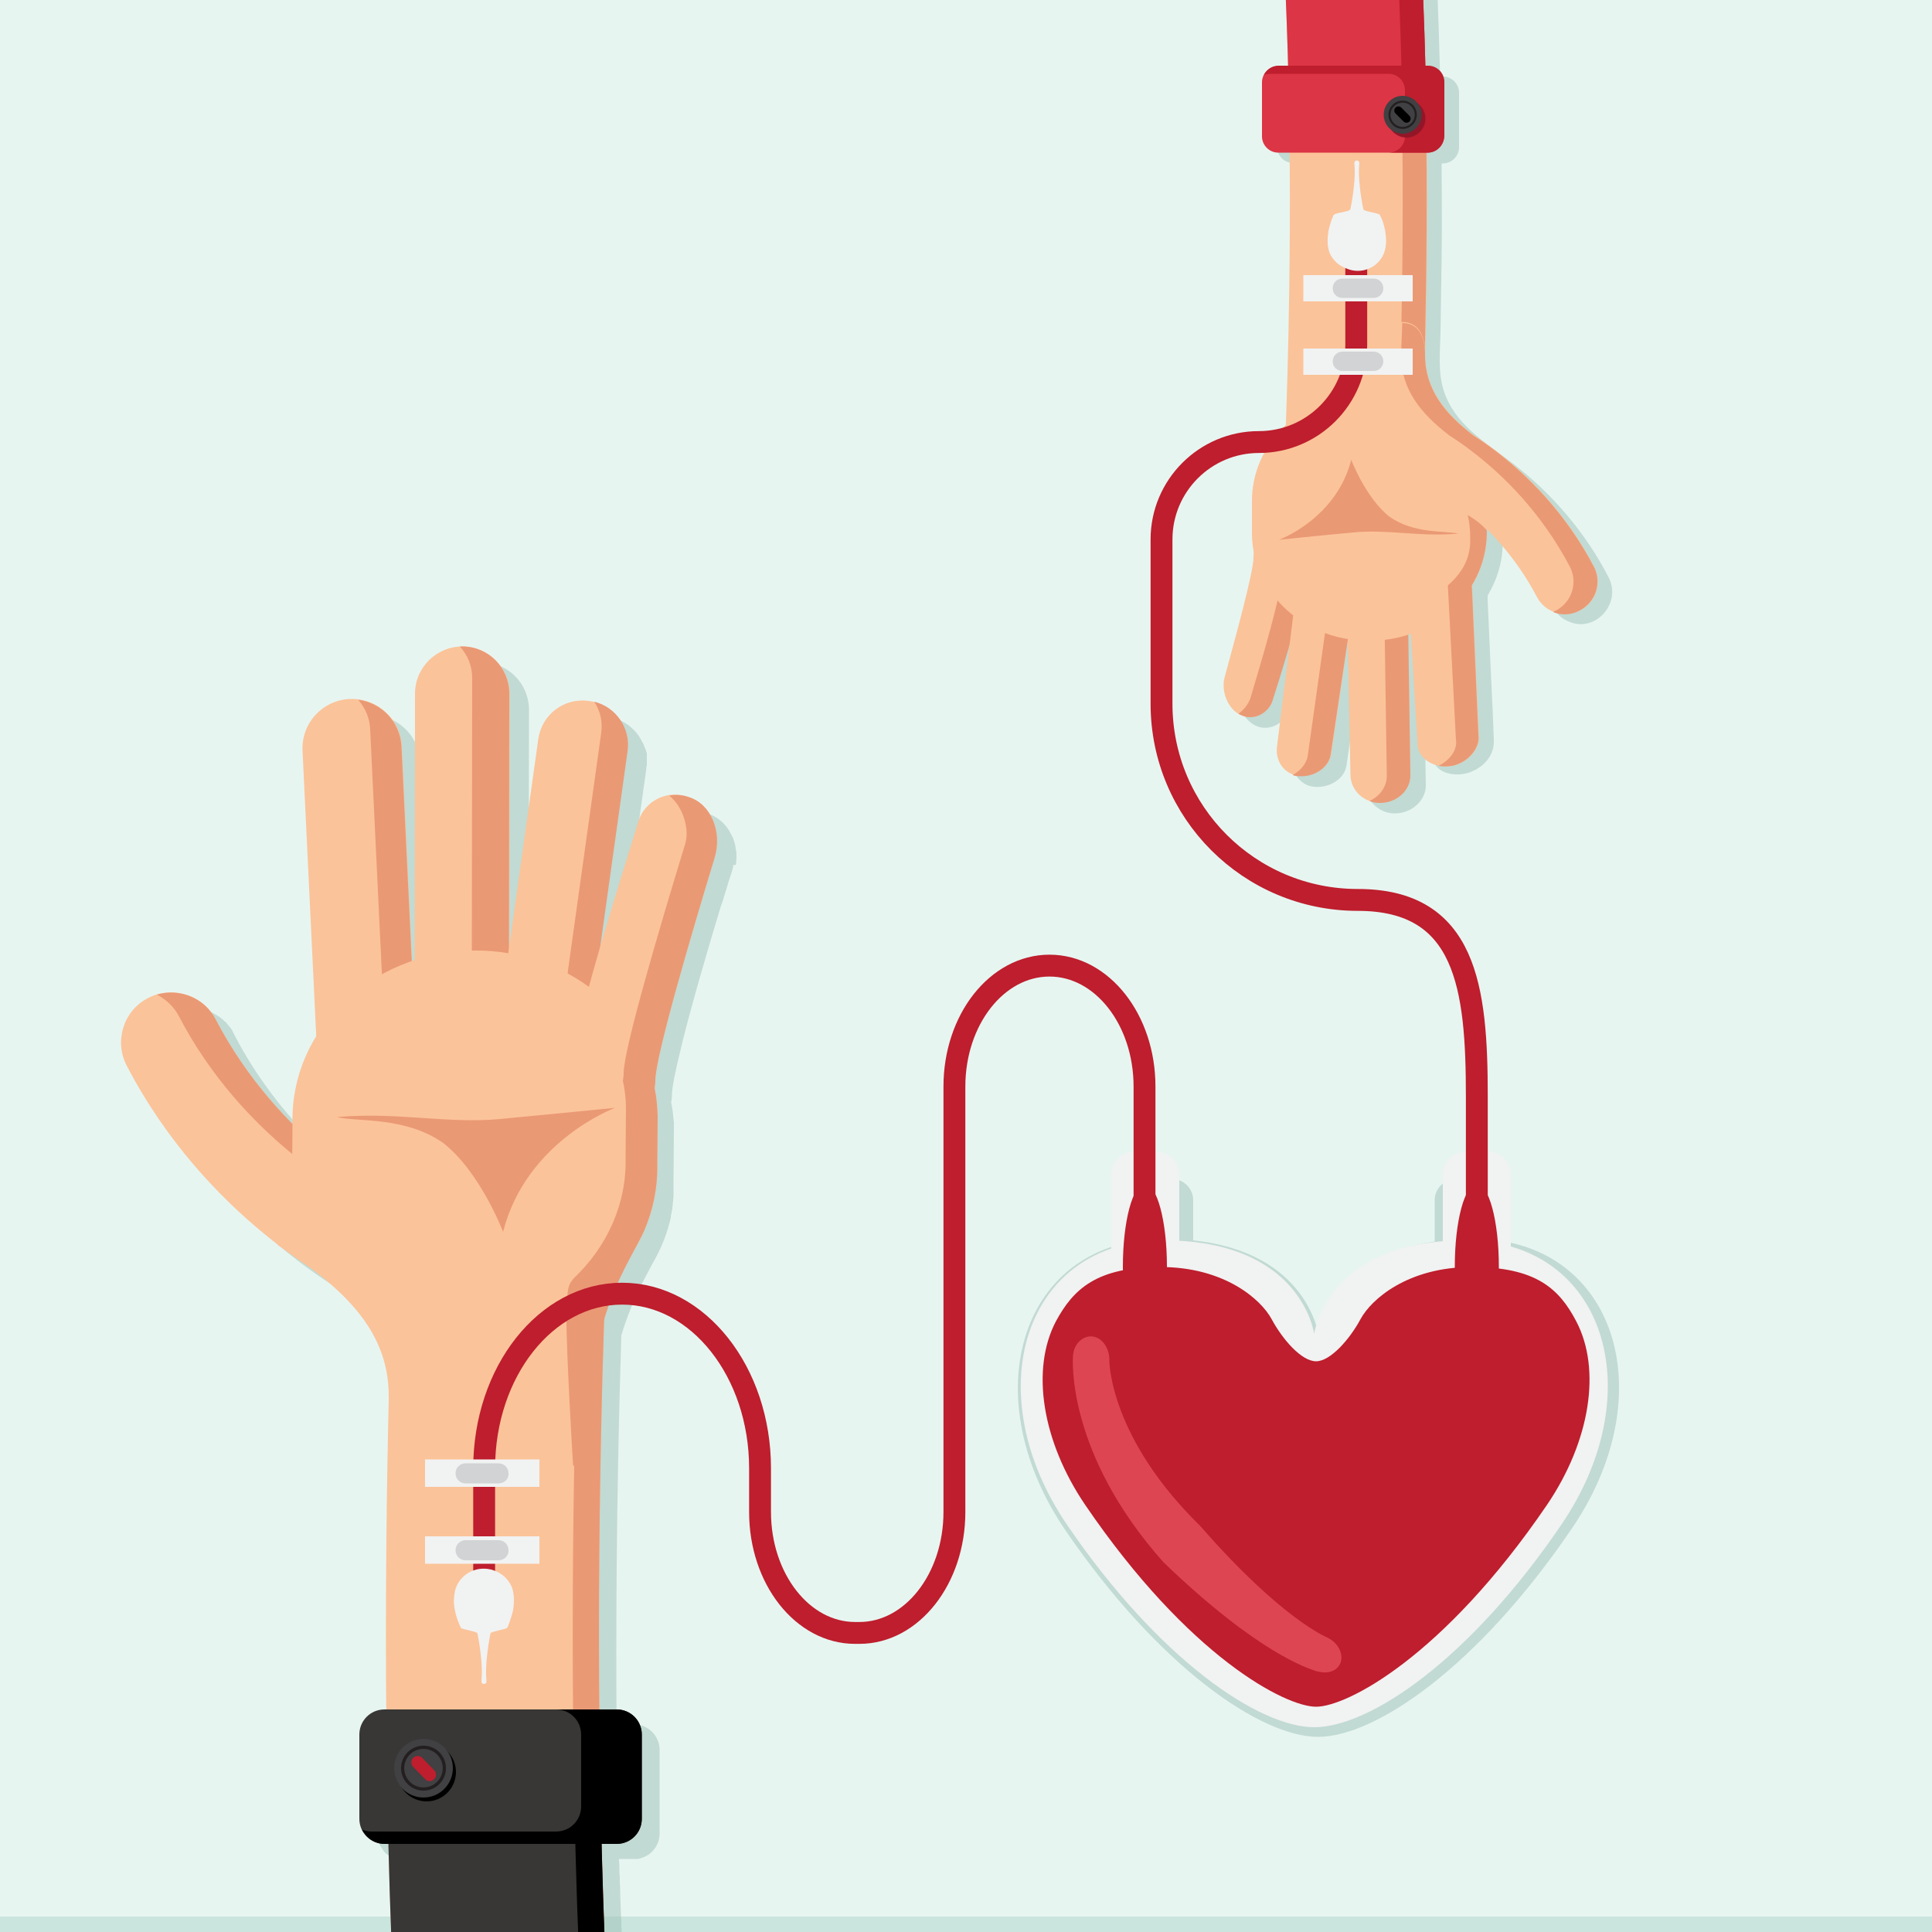 <?xml version="1.0" encoding="utf-8"?>
<!-- Generator: Adobe Illustrator 21.0.0, SVG Export Plug-In . SVG Version: 6.00 Build 0)  -->
<svg version="1.1" id="Layer_1" xmlns="http://www.w3.org/2000/svg" xmlns:xlink="http://www.w3.org/1999/xlink" x="0px" y="0px"
	 viewBox="0 0 500 500" style="enable-background:new 0 0 500 500;" xml:space="preserve">
<style type="text/css">
	.st0{fill:#FFFFFF;}
	.st1{fill:#E7F5F1;}
	.st2{fill:#CAE5DD;}
	.st3{opacity:0.5;fill:#9DC0B7;enable-background:new    ;}
	.st4{fill:#F1F2F2;}
	.st5{fill:#BE1E2D;}
	.st6{fill:#DE4553;}
	.st7{fill:#FBC399;}
	.st8{fill:#EA9975;}
	.st9{fill:#383735;}
	.st10{fill:#414042;}
	.st11{fill:none;stroke:#231F20;stroke-width:0.823;stroke-miterlimit:10;}
	.st12{fill:#231F20;}
	.st13{fill:none;stroke:#BE1E2D;stroke-width:3.292;stroke-linecap:round;stroke-linejoin:round;stroke-miterlimit:10;}
	.st14{fill:#DC3545;}
	.st15{fill:#7A131D;}
	.st16{fill:#931628;}
	.st17{fill:none;stroke:#231F20;stroke-width:0.53;stroke-miterlimit:10;}
	.st18{fill:none;stroke:#000000;stroke-width:2.119;stroke-linecap:round;stroke-linejoin:round;stroke-miterlimit:10;}
	.st19{fill:none;stroke:#BE1E2D;stroke-width:5.661;stroke-linecap:round;stroke-linejoin:round;stroke-miterlimit:10;}
	.st20{fill:#D1D3D4;}
	
		.st21{display:none;fill:none;stroke:#BE1E2D;stroke-width:6.061;stroke-linecap:round;stroke-linejoin:round;stroke-miterlimit:10;}
</style>
<g>
	<rect class="st0" width="500" height="500"/>
</g>
<g id="BACKGROUND">
	<polyline class="st1" points="0,500 0,0 500,0 500,500 	"/>
	<rect y="496" class="st2" width="500" height="4"/>
</g>
<g id="OBJECTS">
	<g>
		<g>
			<path class="st3" d="M387.5,321v-10.4c0-3-2.5-5.5-5.5-5.5h-5.2c-3,0-5.5,2.5-5.5,5.5v10.7c-27.4,4-30.1,24.1-30.1,24.1
				s-2.8-21.3-32.4-24.4v-10.4c0-3-2.5-5.5-5.5-5.5h-5.2c-3,0-5.5,2.5-5.5,5.5v10.8c-30,5.8-39,42.1-16.9,74.6
				c24.2,35.4,50.6,53.5,65.4,53.5s41.2-18,65.4-53.5C429.5,362.7,419.4,325.3,387.5,321z"/>
			<path class="st4" d="M379.2,321c-35.9,0-39.1,24.2-39.1,24.2s-3.1-24.2-39-24.2s-48.5,39.1-24.9,73.7s49.5,52.3,63.9,52.3
				c14.5,0,40.3-17.6,63.9-52.3C427.7,360,415.1,321,379.2,321z"/>
			<path class="st4" d="M299.2,343.8h-5.6c-3.3,0-6-2.7-6-6V304c0-3.3,2.7-6,6-6h5.6c3.3,0,6,2.7,6,6v33.8
				C305.1,341.1,302.4,343.8,299.2,343.8z"/>
			<path class="st4" d="M385,343.8h-5.6c-3.3,0-6-2.7-6-6V304c0-3.3,2.7-6,6-6h5.6c3.3,0,6,2.7,6,6v33.8
				C391,341.1,388.3,343.8,385,343.8z"/>
			<path class="st5" d="M407.9,341.9c-4.4-8.4-10.4-14-27-14c-16.5,0-26,8.3-28.8,13.5s-7.8,10.9-11.5,10.9
				c-3.8,0-8.7-5.7-11.5-10.9c-2.8-5.2-12.3-13.5-28.8-13.5s-22.5,5.7-27,14c-6.6,12.5-3.6,31.1,7.5,47.5
				c26.9,39.5,51.9,52.3,59.8,52.3s32.9-12.8,59.8-52.3C411.5,373,414.5,354.4,407.9,341.9z"/>
			<ellipse class="st5" cx="296.3" cy="327.8" rx="5.7" ry="21.3"/>
			<ellipse class="st5" cx="382.2" cy="327.8" rx="5.7" ry="21.3"/>
			<g>
				<path class="st6" d="M342.3,432.8c-0.7-0.1-1.5-0.2-2.2-0.5c-1.3-0.5-14.3-4.2-39-28c-25.1-28.2-23.5-52.4-23.4-53.5
					c0.2-3.1,2.7-5.3,5.2-4.9s4.3,3.2,4.2,6.3c0,0.9,0.5,20.2,23.5,42.7c21.2,24.3,32.8,28.8,32.9,28.9c2.8,1.3,4.3,4.3,3.4,6.6
					C346.2,432.1,344.4,433,342.3,432.8z"/>
			</g>
		</g>
		<g>
			<path class="st3" d="M190.5,223.4c0-0.5,0.1-0.9,0.1-1.4c0-0.2,0-0.5,0-0.7c0-0.4,0-0.7-0.1-1.1c-0.1-0.7-0.2-1.4-0.4-2.1
				c-0.1-0.4-0.3-0.8-0.4-1.2c-0.1-0.2-0.1-0.3-0.2-0.4c-0.1-0.2-0.2-0.4-0.3-0.6c-1.2-2.5-3.3-4.4-5.9-5.3l0,0
				c-5.6-2.1-11.5,1-13.1,6.3c-1.8,6.2-6.2,19.7-10.1,33.3l7.2-51.5c0-0.2,0-0.4,0.1-0.6c0-0.1,0-0.1,0-0.2c0-0.1,0-0.3,0-0.4
				c0-0.1,0-0.2,0-0.2c0-0.1,0-0.2,0-0.3s0-0.2,0-0.2c0-0.1,0-0.2,0-0.3s0-0.2,0-0.3s0-0.2,0-0.3s0-0.2,0-0.3s0-0.2,0-0.3
				s0-0.2,0-0.3s0-0.2-0.1-0.3c0-0.1,0-0.2-0.1-0.3c0-0.1,0-0.2-0.1-0.3c0-0.1,0-0.2-0.1-0.3c0-0.1,0-0.2-0.1-0.2
				c0-0.1-0.1-0.2-0.1-0.3s0-0.1-0.1-0.2c0-0.1-0.1-0.2-0.1-0.3s0-0.1-0.1-0.2c0-0.1-0.1-0.2-0.1-0.3c0,0,0-0.1-0.1-0.1
				c-0.6-1.2-1.3-2.4-2.3-3.3l0,0c-1.7-1.8-4.1-3-6.7-3.4c-6.4-0.9-12.2,3.5-13.1,9.9l-7.4,53.2l0.1-64.9c0-6.8-5.5-12.3-12.2-12.3
				c-6.8,0-12.3,5.5-12.3,12.2l-0.1,69c-0.2,0.1-0.5,0.2-0.7,0.2l-2.7-55.5c0-0.2,0-0.4,0-0.6c0-0.1,0-0.1,0-0.2
				c0-0.1,0-0.3-0.1-0.4c0-0.1,0-0.2,0-0.2c0-0.1,0-0.2-0.1-0.4c0-0.1,0-0.2-0.1-0.3c0-0.1,0-0.2-0.1-0.3c0-0.1,0-0.2-0.1-0.3
				c0-0.1-0.1-0.2-0.1-0.3s-0.1-0.2-0.1-0.3s-0.1-0.2-0.1-0.3s-0.1-0.2-0.1-0.3s-0.1-0.2-0.1-0.3s-0.1-0.2-0.1-0.3
				c0,0,0-0.1-0.1-0.1c-0.2-0.5-0.4-0.9-0.7-1.3c0,0,0,0,0-0.1c-0.1-0.1-0.2-0.3-0.3-0.4c0,0,0,0,0-0.1c-0.1-0.1-0.2-0.3-0.3-0.4
				l0,0c-0.1-0.1-0.2-0.3-0.3-0.4l0,0c-2.5-3.2-6.4-5.2-10.8-5h-0.1c-7.1,0.4-12.5,6.4-12.1,13.5l3.6,73.9c-4,6.5-6.2,14.1-6,22.1
				v0.6c-6.9-7-14.2-16-20-27.2c-0.1-0.2-0.2-0.4-0.3-0.6c0-0.1-0.1-0.1-0.1-0.2c-0.1-0.1-0.1-0.2-0.2-0.4c0-0.1-0.1-0.1-0.1-0.2
				c-0.1-0.1-0.1-0.2-0.2-0.3c-0.1-0.1-0.1-0.1-0.2-0.2c-0.1-0.1-0.1-0.2-0.2-0.3c-0.1-0.1-0.1-0.1-0.2-0.2
				c-0.1-0.1-0.2-0.2-0.2-0.3c-0.1-0.1-0.1-0.1-0.2-0.2c-0.1-0.1-0.2-0.2-0.2-0.3c-0.1-0.1-0.1-0.1-0.2-0.2
				c-0.1-0.1-0.2-0.2-0.3-0.2c-0.1-0.1-0.1-0.1-0.2-0.2c-0.1-0.1-0.3-0.3-0.4-0.4c-0.1-0.1-0.2-0.1-0.3-0.2s-0.1-0.1-0.2-0.2
				c-0.1-0.1-0.2-0.1-0.3-0.2c-0.1,0-0.1-0.1-0.2-0.1c-0.1-0.1-0.2-0.1-0.3-0.2c-0.1,0-0.1-0.1-0.2-0.1c-0.1-0.1-0.2-0.1-0.3-0.2
				c-0.1,0-0.1-0.1-0.2-0.1c-0.1-0.1-0.2-0.1-0.4-0.2c0,0-0.1,0-0.1-0.1c-0.1-0.1-0.3-0.1-0.4-0.2l0,0c-3.5-1.6-7.8-1.7-11.5,0.3
				c-6.4,3.3-8.8,11.2-5.5,17.5c11.4,22,27.1,37,39,46.2l0,0l0,0c3.6,2.8,6.8,5,9.5,6.7c11.2,8.6,19.4,18.4,19.4,32.4l0,0
				c-0.5,20-0.9,45.5-0.7,73.9c0,2.5,0,4.9,0,7.3h-0.5c-3.6,0-6.5,2.9-6.5,6.5V475c0,1,0.2,2,0.7,2.8l0,0l0,0c0.3,0.5,0.6,1,1,1.5
				l0,0c0.3,0.3,0.6,0.6,0.9,0.8c0.1,0,0.1,0.1,0.2,0.1c0.1,0.1,0.2,0.1,0.3,0.2c0.1,0.1,0.2,0.1,0.2,0.1c0.1,0.1,0.2,0.1,0.3,0.2
				c0.1,0.1,0.2,0.1,0.3,0.2c0.1,0,0.1,0.1,0.2,0.1s0.2,0.1,0.4,0.1c0.1,0,0.1,0,0.2,0.1c0.2,0.1,0.4,0.1,0.5,0.1h0.1
				c0.1,0,0.3,0,0.4,0.1c0.1,0,0.1,0,0.2,0c0.2,0,0.4,0,0.6,0h1c0.2,6.6,0.4,13.1,0.6,19.5c0,0.1,0,0.2,0,0.3c0,1,0.1,2,0.1,3
				c0,0.2,0,0.3,0,0.5c0,1,0.1,1.9,0.1,2.9c0,0.1,0,0.3,0,0.4c0,1,0.1,2,0.1,2.9c0,0.1,0,0.2,0,0.3c0.3,6.4,0.6,12.6,0.9,18.7
				c0,0.1,0,0.3,0,0.4c0,0.9,0.1,1.8,0.1,2.6c0,0.2,0,0.4,0,0.6c0,0.8,0.1,1.7,0.1,2.5c0,0.2,0,0.5,0,0.7c0,0.8,0.1,1.7,0.1,2.5
				c0,0.2,0,0.5,0,0.7c0.1,0.8,0.1,1.7,0.2,2.5c0,0.2,0,0.4,0,0.6c0.1,0.9,0.1,1.8,0.2,2.6l0,0c0.3,3.9,0.5,7.7,0.8,11.4
				c0,0.2,0,0.4,0,0.6c0.1,0.7,0.1,1.5,0.2,2.2c0,0.3,0,0.6,0.1,0.9c0.1,0.7,0.1,1.4,0.2,2.1c0,0.3,0.1,0.6,0.1,1
				c0.1,0.7,0.1,1.3,0.2,2c0,0.3,0.1,0.7,0.1,1c0.1,0.7,0.1,1.3,0.2,2c0,0.3,0.1,0.7,0.1,1c0.1,0.7,0.1,1.3,0.2,2
				c0,0.3,0.1,0.6,0.1,0.9c0.1,0.7,0.1,1.4,0.2,2.1c0,0.1,0,0.3,0,0.4c0.2,2.4,0.4,4.8,0.7,7.1c0,0.3,0.1,0.6,0.1,0.9
				c0.1,0.6,0.1,1.2,0.2,1.8c0,0.4,0.1,0.7,0.1,1.1c0.1,0.6,0.1,1.1,0.2,1.7c0,0.4,0.1,0.8,0.1,1.2c0.1,0.5,0.1,1.1,0.2,1.6
				c0,0.4,0.1,0.8,0.1,1.2c0.1,0.5,0.1,1,0.2,1.6c0,0.4,0.1,0.8,0.1,1.2c0.1,0.5,0.1,1,0.2,1.5c0,0.4,0.1,0.8,0.1,1.2
				c0.1,0.5,0.1,1,0.2,1.5c0,0.4,0.1,0.8,0.1,1.2c0.1,0.5,0.1,1,0.2,1.5c0.1,0.4,0.1,0.9,0.2,1.3c0.1,0.8,0.2,1.7,0.3,2.5
				c0.1,0.5,0.1,1,0.2,1.4s0.1,0.9,0.2,1.3c0.1,0.5,0.1,0.9,0.2,1.4c0.1,0.4,0.1,0.9,0.2,1.3c0.1,0.5,0.1,0.9,0.2,1.4
				c0.1,0.4,0.1,0.8,0.2,1.3s0.1,0.9,0.2,1.3c0.1,0.4,0.1,0.8,0.2,1.2c0.1,0.5,0.1,0.9,0.2,1.4c0.1,0.4,0.1,0.8,0.2,1.2
				c0.1,0.5,0.1,0.9,0.2,1.4c0.1,0.4,0.1,0.8,0.2,1.2c0.1,0.5,0.1,1,0.2,1.4s0.1,0.7,0.2,1.1c0.1,0.6,0.2,1.1,0.3,1.7
				c0,0.3,0.1,0.5,0.1,0.8c0.1,0.8,0.3,1.6,0.4,2.4c0,0.3,0.1,0.5,0.1,0.8c0.1,0.6,0.2,1.1,0.3,1.7c0.1,0.3,0.1,0.6,0.2,1
				c0.1,0.5,0.2,1,0.2,1.5c0.1,0.3,0.1,0.7,0.2,1c0.1,0.5,0.2,0.9,0.2,1.4c0.1,0.3,0.1,0.7,0.2,1c0.1,0.5,0.2,0.9,0.2,1.4
				c0.1,0.3,0.1,0.7,0.2,1c0.1,0.5,0.2,0.9,0.2,1.4c0.1,0.3,0.1,0.7,0.2,1c0.1,0.5,0.2,0.9,0.3,1.4c0.1,0.3,0.1,0.6,0.2,0.9
				c0.1,0.5,0.2,1,0.3,1.5c0,0.3,0.1,0.5,0.1,0.8c0.1,0.7,0.3,1.5,0.4,2.2l0,0c2.4,11.9,12.1,20.5,23.6,21.9l0,0
				c0.3,0,0.6,0.1,0.9,0.1c0.2,0,0.3,0,0.5,0s0.4,0,0.6,0c0.1,0,0.3,0,0.4,0c0.3,0,0.7,0,1,0l0,0c1.8,0,3.6-0.2,5.4-0.5
				c13.1-2.6,22.1-14.1,22.1-26.9c0-1.8-0.2-3.7-0.5-5.6c-0.2-0.8-0.3-1.6-0.5-2.5c0-0.2-0.1-0.4-0.1-0.6c0-0.1,0-0.2-0.1-0.3
				c-0.1-0.6-0.2-1.1-0.3-1.7c0-0.2-0.1-0.4-0.1-0.6c0-0.2-0.1-0.3-0.1-0.5c-0.1-0.5-0.2-1-0.3-1.5c0-0.2-0.1-0.3-0.1-0.5
				s-0.1-0.4-0.1-0.6c-0.1-0.5-0.2-1-0.3-1.5c0-0.1,0-0.2-0.1-0.3c0-0.3-0.1-0.5-0.1-0.8c-0.1-0.5-0.2-1-0.3-1.5v-0.1
				c-0.1-0.3-0.1-0.7-0.2-1c-0.1-0.5-0.2-1.1-0.3-1.6c-0.1-0.3-0.1-0.7-0.2-1c-0.1-0.6-0.2-1.2-0.3-1.8c0-0.3-0.1-0.6-0.1-0.9l0,0
				c-0.1-0.8-0.3-1.7-0.4-2.5c0-0.3-0.1-0.6-0.1-0.9c-0.1-0.6-0.2-1.2-0.3-1.8c0-0.3-0.1-0.6-0.1-1c0-0.1,0-0.1,0-0.2
				c-0.1-0.5-0.2-1.1-0.2-1.6c0-0.3-0.1-0.5-0.1-0.8c0-0.2,0-0.3-0.1-0.5c-0.1-0.5-0.1-1-0.2-1.5c0-0.2-0.1-0.4-0.1-0.6
				c0-0.2-0.1-0.5-0.1-0.7c-0.1-0.5-0.1-1-0.2-1.5c0-0.1,0-0.2,0-0.3c0-0.3-0.1-0.6-0.1-1c-0.1-0.5-0.1-1.1-0.2-1.6
				c-0.1-0.4-0.1-0.8-0.2-1.2c-0.1-0.6-0.1-1.1-0.2-1.7c0-0.4-0.1-0.7-0.1-1.1l0,0c-0.1-0.6-0.2-1.3-0.2-1.9c0-0.2-0.1-0.5-0.1-0.7
				c0-0.3-0.1-0.6-0.1-0.8c-0.1-0.6-0.1-1.2-0.2-1.9c0-0.4-0.1-0.8-0.1-1.1c-0.1-0.6-0.1-1.2-0.2-1.7c0-0.3-0.1-0.7-0.1-1
				c0-0.2,0-0.3-0.1-0.5c-0.1-0.5-0.1-1-0.2-1.5c0-0.3-0.1-0.5-0.1-0.8s-0.1-0.5-0.1-0.8c-0.1-0.5-0.1-0.9-0.2-1.4
				c0-0.2,0-0.3-0.1-0.5c0-0.3-0.1-0.7-0.1-1c-0.1-0.5-0.1-1-0.2-1.6v-0.1c0-0.4-0.1-0.9-0.1-1.3c-0.1-0.5-0.1-1.1-0.2-1.6
				c0-0.4-0.1-0.9-0.1-1.3c-0.1-0.6-0.1-1.1-0.2-1.7c0-0.4-0.1-0.7-0.1-1.1c0-0.3,0-0.5-0.1-0.8c0-0.4-0.1-0.9-0.1-1.3
				c0-0.2,0-0.5-0.1-0.7c0-0.4-0.1-0.7-0.1-1.1c-0.1-0.6-0.1-1.2-0.2-1.8c0-0.4-0.1-0.8-0.1-1.2c0-0.1,0-0.3,0-0.4
				c0-0.5-0.1-1-0.1-1.5c0-0.3-0.1-0.6-0.1-0.9c0-0.3,0-0.6-0.1-0.8c0-0.4-0.1-0.8-0.1-1.3c0-0.2,0-0.5-0.1-0.7
				c0-0.4-0.1-0.8-0.1-1.1c0-0.4-0.1-0.9-0.1-1.3c0-0.1,0-0.2,0-0.3c0-0.5-0.1-0.9-0.1-1.4s-0.1-1-0.1-1.6c0-0.5-0.1-1-0.1-1.5
				s-0.1-1-0.1-1.5c0-0.4-0.1-0.9-0.1-1.3c0-0.2,0-0.4,0-0.6c0-0.4-0.1-0.7-0.1-1.1c0-0.4-0.1-0.7-0.1-1.1c0-0.3,0-0.6-0.1-0.9
				c0-0.4,0-0.7-0.1-1.1c0-0.3,0-0.6-0.1-0.8c0-0.4-0.1-0.8-0.1-1.2c0-0.6-0.1-1.2-0.1-1.7c0-0.4,0-0.7-0.1-1.1c0-0.3,0-0.7-0.1-1
				c0-0.3,0-0.6-0.1-1c0-0.3,0-0.6-0.1-0.9c0-0.4-0.1-0.9-0.1-1.3c0-0.4,0-0.7-0.1-1.1c0-0.2,0-0.3,0-0.5c0-0.5-0.1-1-0.1-1.5
				s-0.1-0.9-0.1-1.4c0-0.6-0.1-1.1-0.1-1.7c0-0.5-0.1-0.9-0.1-1.4s-0.1-1-0.1-1.5c0-0.1,0-0.3,0-0.4c0-0.4,0-0.7-0.1-1.1
				c0-0.5,0-0.9-0.1-1.4c0-0.2,0-0.5,0-0.7c0-0.3,0-0.6,0-1s0-0.8-0.1-1.3c0-0.3,0-0.6,0-0.9c0-0.2,0-0.5,0-0.7c0-0.4,0-0.9-0.1-1.3
				c0-0.3,0-0.7,0-1c0-0.6-0.1-1.3-0.1-1.9c0-0.3,0-0.6,0-1c0-0.6-0.1-1.1-0.1-1.7c0-0.2,0-0.3,0-0.5s0-0.5,0-0.7
				c0-0.6-0.1-1.2-0.1-1.8c0-0.4,0-0.8,0-1.2c0-0.6-0.1-1.3-0.1-1.9c0-0.4,0-0.8,0-1.2c0-0.6,0-1.2-0.1-1.8v-0.1c0-0.4,0-0.7,0-1.1
				c0-0.6,0-1.1-0.1-1.7c0-0.1,0-0.2,0-0.3c0-0.3,0-0.6,0-0.9c0-0.5,0-1.1-0.1-1.6c0-0.2,0-0.3,0-0.5s0-0.5,0-0.7
				c0-0.6,0-1.1-0.1-1.7c0-0.2,0-0.4,0-0.6c0-0.8-0.1-1.5-0.1-2.3c0-0.2,0-0.4,0-0.5c0-0.8-0.1-1.6-0.1-2.4c0-0.1,0-0.3,0-0.4
				c0-0.8,0-1.6-0.1-2.3c0-0.2,0-0.4,0-0.5c0-0.7,0-1.5-0.1-2.2c0-0.3,0-0.5,0-0.8c0-0.7,0-1.4-0.1-2.1c0-0.2,0-0.4,0-0.7h3.9
				c0.2,0,0.4,0,0.7,0c0.4,0,0.9-0.1,1.3-0.3c0.2-0.1,0.4-0.1,0.6-0.2c0.4-0.2,0.8-0.4,1.1-0.6c0.2-0.1,0.3-0.2,0.5-0.4
				c1-0.8,1.7-1.9,2.1-3.1c0.2-0.6,0.3-1.3,0.3-1.9v-21.8c0-0.7-0.1-1.3-0.3-1.9c-0.4-1.2-1.1-2.3-2.1-3.1c-0.2-0.1-0.3-0.3-0.5-0.4
				c-0.3-0.2-0.7-0.4-1.1-0.6c-0.2-0.1-0.4-0.2-0.6-0.2c-0.4-0.1-0.8-0.2-1.3-0.3c-0.2,0-0.4,0-0.7,0h-4.5
				c-0.1-6.4-0.1-12.7-0.1-18.8c0-33.9,0.7-63.1,1.3-81.9c2.3-7.8,5.5-13.8,7.9-18.3c1.7-2.9,3.1-5.9,4.1-9.2l0,0
				c0.1-0.3,0.2-0.7,0.3-1c0,0,0,0,0-0.1c0.1-0.3,0.2-0.6,0.3-1v-0.1c0.1-0.3,0.2-0.6,0.2-0.9c0-0.1,0-0.1,0-0.2
				c0.1-0.3,0.1-0.6,0.2-0.9c0-0.1,0-0.2,0-0.2c0.1-0.3,0.1-0.5,0.2-0.8c0-0.1,0-0.2,0-0.3c0-0.3,0.1-0.5,0.1-0.8c0-0.1,0-0.2,0-0.3
				c0-0.2,0.1-0.5,0.1-0.7c0-0.1,0-0.3,0-0.4c0-0.2,0.1-0.5,0.1-0.7s0-0.3,0-0.5s0-0.4,0-0.6s0-0.4,0-0.6s0-0.4,0-0.5
				c0-0.2,0-0.5,0-0.7c0-0.1,0-0.3,0-0.4c0-0.4,0-0.7,0-1.1l0.1-12.7l0,0c0-0.3,0-0.7,0-1c0-0.2,0-0.4,0-0.6c0-0.1,0-0.3,0-0.4
				c0-0.3,0-0.5-0.1-0.8l0,0c-0.1-1.5-0.3-3-0.6-4.5c0.1-0.6,0.2-1.3,0.2-2c0-1.9,0.9-6.2,2.3-11.9c0.1-0.6,0.3-1.1,0.4-1.7
				c2.5-10,6.4-23.5,10-35.3c0.1-0.3,0.2-0.6,0.3-0.8c0.1-0.4,0.3-0.8,0.4-1.3c0.4-1.3,0.8-2.6,1.2-3.9c0.1-0.4,0.2-0.8,0.4-1.2
				c0.1-0.5,0.3-0.9,0.4-1.3c0.1-0.3,0.2-0.7,0.3-1c0.1-0.4,0.2-0.8,0.2-1.1C190.5,224,190.5,223.7,190.5,223.4z"/>
			<g>
				<g>
					<path class="st7" d="M98.4,334.2c3.4-1,6.4-3.3,8.1-6.8c3.2-6.4,0.5-14.2-5.9-17.4c-0.4-0.2-28.3-14.5-44.8-46.2
						c-3.3-6.4-11.2-8.8-17.5-5.5c-6.4,3.3-8.8,11.2-5.5,17.5c20.6,39.6,54.9,56.8,56.4,57.5C92.1,334.9,95.4,335.1,98.4,334.2z"/>
				</g>
				<g>
					<path class="st7" d="M142.7,666.4c-12.9,0-24.4-9.1-27-22.1c-10-50-15.3-120.4-15.8-209.2c-0.3-65.6,2.1-116.1,2.3-118.2
						c0.8-15.2,13.7-26.9,28.9-26.1s26.9,13.7,26.1,28.9l0,0c-0.1,2-9.8,202.2,12.5,313.8c3,14.9-6.7,29.4-21.6,32.4
						C146.3,666.2,144.4,666.4,142.7,666.4z"/>
				</g>
				<path class="st8" d="M169.7,633.4c-22.3-111.6-12.6-311.8-12.5-313.8l0,0c0.8-15.2-10.9-28.1-26.1-28.9c-1.6-0.1-3.2,0-4.8,0.2
					c14.2,1.8,24.8,14.2,24.1,28.7l0,0c-0.1,2-9.8,202.2,12.5,313.8c3,14.9-6.7,29.4-21.6,32.4c-0.7,0.1-1.4,0.2-2,0.3
					c1.1,0.1,2.3,0.2,3.4,0.2c1.8,0,3.6-0.2,5.4-0.5C163,662.9,172.7,648.4,169.7,633.4z"/>
				<path class="st8" d="M97,326.6c3.2-6.4,0.5-14.2-5.9-17.4c-0.4-0.2-28.3-14.5-44.8-46.2c-1.3-2.5-3.4-4.4-5.7-5.6
					c5.8-1.7,12.3,0.8,15.2,6.4c16.5,31.7,44.4,46,44.8,46.2c6.4,3.2,9,10.9,5.9,17.4c-1.7,3.4-4.7,5.8-8.1,6.8
					c-3,0.9-6.3,0.6-9.3-0.8H89C92.4,332.4,95.3,330,97,326.6z"/>
				<path class="st9" d="M155.3,460.3c-13.5,0.1-27-0.2-40.6,0.2c-4.8,0.2-9.6,1.2-14.5,1.8c1.3,76.1,6.5,137.2,15.5,181.9
					c2.6,13.1,14.1,22.1,27,22.1c1.8,0,3.6-0.2,5.4-0.5c14.9-3,24.6-17.5,21.6-32.4C159.9,584.7,156.3,519,155.3,460.3z"/>
				<path d="M162.9,633.4c3,14.9-6.7,29.4-21.6,32.4c-0.7,0.1-1.4,0.2-2,0.3c1.1,0.1,2.3,0.2,3.4,0.2c1.8,0,3.6-0.2,5.4-0.5
					c14.9-3,24.6-17.5,21.6-32.4c-9.9-49.5-13.5-116.4-14.4-175.8c-2.3,0-4.6,0-6.8,0C149.4,517,153,583.9,162.9,633.4z"/>
				<g>
					<path class="st7" d="M95.7,285.9c7.1-0.4,12.5-6.4,12.1-13.5l-3.8-79.2c-0.3-7.1-6.4-12.6-13.5-12.3h-0.1
						c-7.1,0.4-12.5,6.4-12.1,13.5l3.8,79.2C82.4,280.7,88.5,286.2,95.7,285.9C95.6,285.9,95.6,285.9,95.7,285.9z"/>
				</g>
				<path class="st8" d="M87.4,281.5L87.4,281.5c7.2-0.4,12.6-6.4,12.2-13.5l-3.8-79.2c-0.1-3-1.3-5.6-3.1-7.7
					c6.1,0.8,10.9,5.8,11.2,12.2l3.8,79.2c0.3,7.1-5.1,13.1-12.1,13.5h-0.1c-4.2,0.2-7.9-1.6-10.4-4.5
					C85.8,281.5,86.6,281.5,87.4,281.5z"/>
				<g>
					<path class="st7" d="M122,266.9c5.6-1.1,9.8-6.1,9.8-12l0.1-75.3c0-6.8-5.5-12.3-12.2-12.3c-6.8,0-12.3,5.5-12.3,12.2
						l-0.1,75.3c0,6.8,5.5,12.3,12.2,12.3C120.4,267.1,121.2,267,122,266.9z"/>
				</g>
				<path class="st8" d="M112.3,262.8c5.6-1.1,9.8-6.1,9.8-12l0.1-75.3c0-3.2-1.2-6-3.2-8.2c0.2,0,0.4,0,0.6,0
					c6.8,0,12.2,5.5,12.2,12.3l-0.1,75.3c0,5.9-4.2,10.9-9.8,12c-0.8,0.2-1.6,0.2-2.5,0.2c-3.6,0-6.8-1.6-9.1-4
					C111.1,263,111.7,263,112.3,262.8z"/>
				<g>
					<path class="st7" d="M144.5,269.9c4.4-1.2,7.9-4.9,8.6-9.6l9.2-65.8c0.9-6.4-3.5-12.2-9.9-13.1c-6.4-0.9-12.2,3.5-13.1,9.9
						l-9.2,65.8c-0.9,6.4,3.5,12.2,9.9,13.1C141.5,270.4,143.1,270.3,144.5,269.9z"/>
				</g>
				<path class="st8" d="M133.2,265.3c1.6,0.2,3.1,0.1,4.6-0.3c4.4-1.2,7.9-4.9,8.6-9.6l9.2-65.8c0.4-2.9-0.3-5.7-1.8-8
					c5.7,1.4,9.5,7,8.6,12.9l-9.2,65.8c-0.7,4.8-4.2,8.5-8.6,9.6c-1.4,0.4-3,0.5-4.6,0.3c-3.4-0.5-6.3-2.4-8.1-5.1
					C132.3,265.1,132.7,265.2,133.2,265.3z"/>
				<g>
					<path class="st7" d="M123.7,345.9c26.1-0.5,46.9-20.4,46.4-44.5l0.1-12.7c-0.4-24.1-22-43.2-48.1-42.7l0,0
						c-26.1,0.5-46.9,20.4-46.4,44.5l-0.1,12.7C76.1,327.3,97.6,346.4,123.7,345.9L123.7,345.9z"/>
				</g>
				<g>
					<path class="st7" d="M161.6,290.3c4.7-1.3,8-5.6,8-10.7c0-6.1,9.1-37.1,15.3-57.5c2.1-6.8-0.9-14-6.6-15.8
						c-5.6-2.1-11.5,1-13.1,6.3c-3.7,12.5-17.8,55.1-17.6,67.2c0.1,6.1,5,11,11.1,10.9C159.7,290.7,160.7,290.5,161.6,290.3z"/>
				</g>
				<path class="st8" d="M130.2,318.8c0,0-5.9-15.5-15.5-23c-9.9-6.9-22-5.4-27.5-6.7c15.8-1.4,28.5,1.8,42.2,0.5s29.8-2.9,29.8-2.9
					S136.2,295.2,130.2,318.8z"/>
				<path class="st7" d="M71.7,322.1c15.8,10.4,28.9,21.3,28.9,39.1c0,17.7,14,12.1,14,12.1l-0.9-42.5L71.7,322.1z"/>
				<path class="st9" d="M159.6,477.2H99.5c-3.6,0-6.5-2.9-6.5-6.5v-21.8c0-3.6,2.9-6.5,6.5-6.5h60.1c3.6,0,6.5,2.9,6.5,6.5v21.8
					C166.1,474.3,163.2,477.2,159.6,477.2z"/>
				<path d="M159.6,442.4h-15.7c3.6,0,6.5,2.9,6.5,6.5v18.6c0,3.6-2.9,6.5-6.5,6.5H96.1c-0.9,0-1.7-0.2-2.4-0.5
					c1.1,2.2,3.3,3.7,5.8,3.7h60.1c3.6,0,6.5-2.9,6.5-6.5v-21.8C166.1,445.3,163.2,442.4,159.6,442.4z"/>
				<circle cx="110.4" cy="458.6" r="7.6"/>
				<circle class="st10" cx="109.6" cy="457.6" r="7.6"/>
				<circle class="st11" cx="109.6" cy="457.6" r="5.4"/>
				<circle class="st12" cx="107.9" cy="456.1" r="1.1"/>
				<circle class="st12" cx="111.1" cy="459.2" r="1.1"/>
				<line class="st13" x1="108.1" y1="456.1" x2="111.2" y2="459.3"/>
				<path class="st8" d="M146.6,340.7c0.1-8.6,0.8-8.3,1.8-9.8c8.6-8.1,13.8-19.2,13.5-31.3l0.1-12.7c0-2.5-0.3-4.9-0.8-7.2
					c0.1-0.6,0.2-1.3,0.2-2c0-6.1,9.3-37.7,15.9-59.2c1.2-3.8-0.4-9.6-4.1-12.6c1.6-0.3,3.4-0.2,5.1,0.4c5.7,1.8,8.7,9,6.6,15.8
					c-6.2,20.4-15.3,51.4-15.3,57.5c0,0.7-0.1,1.3-0.2,2c0.5,2.3,0.7,4.8,0.8,7.2l-0.1,12.7c0.1,5.9-1.1,11.6-3.3,16.8
					c-2.3,5.5-10.3,16.4-12.7,33.4c-1.9,9.4,0.4,36.2,0.4,36.2l-6.2-8.8C148.3,379.1,146.5,349.3,146.6,340.7z"/>
			</g>
			<path class="st3" d="M416.3,149.4c-6-11.6-14.7-21.8-25.1-29.7l0,0l0,0c-6.9-5.3-14.8-9.9-17.6-18.7c-1.5-4.8-0.9-10-0.8-15
				c0.1-6.8,0.2-13.6,0.3-20.4c0.1-7.8,0-15.5,0-23.3h0.3c2.3,0,4.2-1.9,4.2-4.2V24c0-2.3-1.9-4.2-4.2-4.2h-0.7
				c-0.9-34.8-2.7-69.9-9.1-104.1c-0.9-4.6-2-8.9-5.4-12.3c-3.3-3.4-7.9-5.3-12.6-5.3c-6.9,0-13.2,4.1-16.1,10.3
				c-1.8,3.9-1.9,7.9-1.1,12c0.8,4.3,1.6,8.6,2.2,12.9c2.7,18.1,4.3,36.3,5.3,54.5c0.6,10.7,1,21.3,1.3,32h-2.5
				c-2.3,0-4.2,1.9-4.2,4.2v14c0,2.3,1.9,4.2,4.2,4.2h2.9c0.3,30.9-0.5,57.5-1,70.5c-5.5,5.2-8.9,12.3-8.7,20.2v8.2
				c0,1.6,0.2,3.1,0.5,4.7c-0.5,2.7-0.7,5.5-1.3,8.2c-0.9,3.8-1.9,7.6-2.9,11.4c-1,3.8-2,7.5-3,11.3c-1,3.9-0.6,8.5,3.2,10.8l0,0
				c0.2,0.1,0.5,0.3,0.8,0.4c1.8,0.8,3.9,0.5,5.5-0.5c1.7-1.1,2.4-2.7,3-4.6c1.4-4.5,2.8-9,4.1-13.6l-3.3,26.7
				c-0.5,3.3,1.2,6.3,4.1,7.4l0,0c3.9,1.3,9.4-1,9.9-5.4l4.3-29.5l0.7,35.4c0.2,3.8,3.9,7,8,6.7c4.5-0.3,7.6-3.9,7.5-7.3l-0.6-36.3
				c0.2-0.1,0.4-0.1,0.6-0.2l1.8,29.5c0.4,3.2,4.4,5,8.9,3.9c4-1.2,7.1-4.4,6.9-8.6c-0.1-2.3-0.2-4.8-0.3-7.5
				c-0.4-8.7-0.8-16.9-1.1-24.2c-0.1-1.9-0.2-3.8-0.2-5.7c2.6-4.3,4-9.2,3.9-14.2v-0.4c3.3,3.3,6.2,6.8,8.8,10.7
				c1.4,2.1,2.7,4.3,3.9,6.5c1,1.9,2.4,3.4,4.5,4.2l0,0C412.8,163.8,419.8,156.2,416.3,149.4C416.1,149,418.4,153.5,416.3,149.4z"/>
			<g>
				<g>
					<path class="st7" d="M370.2,109.1c-2.2,0.6-4.1,2.1-5.2,4.4c-2,4.1-0.3,9.1,3.8,11.2c0.3,0.1,18.2,9.3,28.9,29.7
						c2.1,4.1,7.1,5.7,11.3,3.5c4.1-2.1,5.7-7.2,3.5-11.3c-13.3-25.5-35.3-36.5-36.3-37C374.2,108.7,372.1,108.6,370.2,109.1z"/>
				</g>
				<g>
					<path class="st7" d="M329.5,137.4c-3,0.9-5.2,3.6-5.1,6.9c0,3.9-5,21.8-7.5,31.1c-0.9,3.4,0.8,8.2,4.3,9.7
						c3.4,1.6,7.1-0.8,8-3.7c2.2-6.8,9.4-29.5,9.3-37.3c0-3.9-3.2-7.1-7.2-7C330.7,137.2,330.1,137.2,329.5,137.4z"/>
				</g>
				<path class="st8" d="M331.4,137.1c-0.7,0-1.3,0.1-1.9,0.3c-0.4,0.1-0.8,0.3-1.1,0.4c2.4,1.1,4,3.5,4,6.3
					c0.1,7.8-6.9,30-8.8,36.6c-0.4,1.3-1.7,3.1-3.1,4c0.2,0.1,0.5,0.3,0.8,0.4c3.4,1.6,7.1-0.8,8-3.7c2.2-6.8,9.4-29.5,9.3-37.3
					C338.5,140.3,335.3,137.1,331.4,137.1z"/>
				<g>
					<path class="st7" d="M341.7-104.6c8.3,0,15.7,5.8,17.4,14.3c6.4,32.2,9.9,77.5,10.2,134.6c0.2,42.2-1.4,74.7-1.5,76.1
						c-0.5,9.8-8.8,17.3-18.6,16.8c-9.8-0.5-17.3-8.8-16.8-18.6l0,0c0.1-1.3,6.3-130.1-8.1-202c-1.9-9.6,4.3-18.9,13.9-20.9
						C339.4-104.5,340.6-104.6,341.7-104.6z"/>
				</g>
				<path class="st8" d="M369.2,44.2C368.9-13,365.5-58.3,359-90.4c-1.7-8.4-9.1-14.3-17.4-14.3c-1,0-2,0.1-3.1,0.3
					c7,1.2,12.8,6.6,14.3,14c6.4,32.2,9.9,77.5,10.2,134.6c0.2,42.2-1.4,74.7-1.5,76.1c-0.4,8.4-6.7,15.2-14.6,16.6
					c0.7,0.1,1.4,0.2,2.2,0.2c9.8,0.5,18.1-7,18.6-16.8C367.8,118.9,369.4,86.5,369.2,44.2z"/>
				<path class="st14" d="M333.6,28c8.7-0.1,17.4,0.1,26.1-0.1c3.1-0.1,6.2-0.8,9.4-1.2c-0.9-49-4.2-88.3-10-117.1
					c-1.7-8.4-9.1-14.3-17.4-14.3c-1.2,0-2.3,0.1-3.5,0.3c-9.6,1.9-15.8,11.3-13.9,20.9C330.6-52,332.9-9.8,333.6,28z"/>
				<g>
					<path class="st5" d="M359.1-90.4c-1.7-8.4-9.1-14.3-17.4-14.3c-1,0-2,0.1-3.1,0.3c7,1.2,12.8,6.6,14.3,14
						c5.8,28.8,9.1,68.1,10,117.1c-3.2,0.4-6.3,1-9.4,1.2c-3,0.1-5.9,0.1-8.8,0.1c5,0,10,0,15-0.1c3.1-0.1,6.2-0.8,9.4-1.2
						C368.2-22.3,364.8-61.6,359.1-90.4z"/>
					<path class="st15" d="M333.6,28L333.6,28c0.5,0,1.1,0,1.6,0C334.6,28,334.1,28,333.6,28z"/>
				</g>
				<g>
					<path class="st7" d="M372,140.2c-4.5,0.3-8,4.1-7.8,8.7l2.7,44.2c0.5,3.5,4.5,5.9,8.9,5.1h0.1c4.3-0.9,7.3-4.8,6.8-8l-1.9-42
						C380.5,143.5,376.6,140,372,140.2L372,140.2z"/>
				</g>
				<g>
					<path class="st7" d="M355,152.5c-3.6,0.7-6.3,3.9-6.3,7.7l0.8,40.6c0.2,3.9,3.6,7.1,7.8,6.9c4.3,0,7.8-3.3,7.7-7.3l-0.6-40.3
						c0-4.4-3.5-7.9-7.9-7.9C356,152.3,355.5,152.4,355,152.5z"/>
				</g>
				<path class="st8" d="M356.6,152.3c-0.5,0-1.1,0.1-1.6,0.2c-0.5,0.1-1,0.3-1.5,0.5c2.8,1.2,4.8,4,4.8,7.3l0.6,40.3
					c0.1,2.9-1.8,5.5-4.5,6.7c0.9,0.4,1.9,0.5,2.9,0.5c4.3-0.1,7.8-3.3,7.7-7.3l-0.6-40.3C364.4,155.9,360.9,152.3,356.6,152.3z"/>
				<g>
					<path class="st7" d="M340.5,150.5c-2.8,0.7-5.1,3.1-5.5,6.2l-4.5,36.4c-0.6,4,2.1,7.6,6.1,7.7c4,0.1,7.6-2.5,7.9-5.8l5.4-36.2
						c0.6-4.1-2.3-7.9-6.4-8.5C342.4,150.2,341.4,150.3,340.5,150.5z"/>
				</g>
				<path class="st8" d="M343.4,150.4c-1-0.1-2-0.1-2.9,0.2c-0.4,0.1-0.8,0.2-1.2,0.4c3,1.3,4.8,4.5,4.3,7.9l-5.1,36.3
					c-0.2,2.2-1.8,4.2-4,5.4c0.6,0.2,1.3,0.3,2,0.3c4,0.1,7.5-2.5,7.9-5.8l5.4-36.2C350.4,154.7,347.5,151,343.4,150.4z"/>
				<g>
					<path class="st7" d="M353.9,101.6c-16.8,0.3-30.2,13.1-29.9,28.6v8.2c0.3,15.5,14.1,27.8,30.8,27.4l0,0
						c16.8-0.1,30.3-13,30-28.5v-8.2C384.5,113.6,370.7,101.3,353.9,101.6L353.9,101.6z"/>
				</g>
				<path class="st8" d="M349.7,119c0,0,3.8,10,10,14.8c6.4,4.4,14.1,3.5,17.7,4.3c-10.2,0.9-18.3-1.2-27.2-0.3
					c-8.8,0.8-19.2,1.9-19.2,1.9S345.8,134.3,349.7,119z"/>
				<path class="st7" d="M387.4,116.9c-10.1-6.7-18.6-13.7-18.6-25.2s-9-7.8-9-7.8l0.6,27.4L387.4,116.9z"/>
				<g>
					<path class="st8" d="M412.5,146.7c-7.4-14.1-17.4-23.8-25.1-29.7l0,0l0,0c-2.3-1.8-4.4-3.2-6.1-4.3
						c-7.2-5.5-12.5-11.8-12.5-20.8c0-6.9-3.3-8.3-5.9-8.3c-0.1,3.5-0.3,7.4-0.3,8.3c0,9,5.3,15.3,12.5,20.8
						c1.7,1.1,3.8,2.5,6.1,4.3l0,0l0,0c7.7,5.9,17.7,15.6,25.1,29.7c2.1,4.1,0.5,9.1-3.6,11.3c-0.3,0.1-0.5,0.3-0.8,0.4
						c2.2,0.9,4.7,0.8,6.9-0.4C413,155.8,414.6,150.8,412.5,146.7z"/>
					<path class="st8" d="M380.9,151.5c1.5-2.5,3.9-7.2,3.9-14.2c-1.8-2.3-5-4-5-4s0.7,1.9,0.7,6.4s-1.7,8.2-5.8,11.8l2.1,40
						c0.4,2.5-1.5,5.2-4.5,6.7c1.1,0.2,2.2,0.2,3.4,0h0.1c4.3-0.9,7.3-4.8,6.8-8L380.9,151.5z"/>
				</g>
				<path class="st14" d="M330.8,17.1h38.7c2.3,0,4.2,1.9,4.2,4.2v14c0,2.3-1.9,4.2-4.2,4.2h-38.7c-2.3,0-4.2-1.9-4.2-4.2v-14
					C326.6,19,328.5,17.1,330.8,17.1z"/>
				<path class="st5" d="M369.5,39.5h-10.1c2.3,0,4.2-1.9,4.2-4.2v-12c0-2.3-1.9-4.2-4.2-4.2h-30.7c-0.5,0-1.1,0.1-1.6,0.3
					c0.7-1.4,2.1-2.4,3.8-2.4h38.7c2.3,0,4.2,1.9,4.2,4.2v14C373.7,37.6,371.8,39.5,369.5,39.5z"/>
				<circle class="st16" cx="364" cy="30.7" r="4.9"/>
				<circle class="st10" cx="363" cy="29.7" r="4.9"/>
				<circle class="st17" cx="363" cy="29.7" r="3.4"/>
				<circle class="st12" cx="364" cy="30.7" r="0.7"/>
				<circle class="st12" cx="362" cy="28.7" r="0.7"/>
				<line class="st18" x1="364" y1="30.7" x2="361.9" y2="28.6"/>
			</g>
		</g>
		<g>
			<path class="st19" d="M125.3,413.4V380c0-25,16-45.2,35.7-45.2l0,0c19.7,0,35.7,20.3,35.7,45.2v11.3c0,17.3,11,31.3,24.6,31.3
				h1.1c13.6,0,24.6-14,24.6-31.3V281.2c0-17.3,11-31.3,24.6-31.3l0,0c13.6,0,24.6,14,24.6,31.3v41.5"/>
			<g>
				<path class="st4" d="M132.3,410.4c0.5,1,0.6,2,0.7,3.1c0,1,0,2-0.2,3.1c-0.2,1-0.5,2-0.9,3.1c-0.1,0.3-0.2,0.5-0.3,0.8
					s-0.1,0.5-0.4,0.8c-0.3,0.3-1.7,0.5-2.7,0.8l-0.8,0.2c-0.2,0.1-0.3,0.1-0.5,0.2c-0.3,0.1-0.3,0.3-0.3,0.4
					c-0.4,2-0.7,4.1-0.9,6.1c-0.2,2-0.3,4.1-0.1,6.1c0,0.4-0.2,0.7-0.6,0.7s-0.7-0.2-0.7-0.6v-0.1c0.2-2,0.1-4.1-0.1-6.1
					s-0.5-4.1-0.9-6.1c0-0.1,0-0.3-0.3-0.4c-0.2-0.1-0.3-0.1-0.5-0.2l-0.8-0.2c-1-0.3-2.4-0.5-2.7-0.8c-0.2-0.3-0.2-0.5-0.4-0.8
					c-0.1-0.3-0.2-0.5-0.3-0.8c-0.4-1-0.7-2-0.9-3.1c-0.2-1-0.3-2-0.2-3.1c0.1-1,0.2-2,0.7-3.1c1.8-3.9,6.4-5.5,10.3-3.7
					C130.3,407.5,131.6,408.9,132.3,410.4z"/>
			</g>
			<g>
				<rect x="110" y="397.6" class="st4" width="29.6" height="7.1"/>
				<path class="st20" d="M129,403.8h-8.5c-1.5,0-2.6-1.2-2.6-2.6l0,0c0-1.5,1.2-2.6,2.6-2.6h8.5c1.5,0,2.6,1.2,2.6,2.6l0,0
					C131.7,402.6,130.5,403.8,129,403.8z"/>
			</g>
			<g>
				<rect x="110" y="377.7" class="st4" width="29.6" height="7.1"/>
				<path class="st20" d="M129,383.9h-8.5c-1.5,0-2.6-1.2-2.6-2.6l0,0c0-1.5,1.2-2.6,2.6-2.6h8.5c1.5,0,2.6,1.2,2.6,2.6l0,0
					C131.7,382.8,130.5,383.9,129,383.9z"/>
			</g>
		</g>
		<g>
			<path class="st21" d="M338.5,349.4v-93c0-15-13-27.2-29-27.2l0,0c-16,0-29-12.2-29-27.2v-68c0-13.1,11.3-23.7,25.2-23.7l0,0
				c13.9,0,25.2-10.6,25.2-23.7v-31"/>
			<path class="st21" d="M331,63.7v36.5c0,13.9-11.3,25.2-25.2,25.2l0,0c-13.9,0-25.2,11.3-25.2,25.2v54.6
				c0,13.9,11.3,25.2,25.2,25.2h1.1c13.9,0,25.2,11.3,25.2,25.2v65.6"/>
			<path class="st19" d="M351,63.7v25.5c0,13.9-11.3,25.2-25.2,25.2l0,0c-13.9,0-25.2,11.3-25.2,25.2v42.5
				c0,28.1,22.7,50.8,50.8,50.8l0,0c28.1,0,30.8,22.7,30.8,50.8v46.8"/>
			<g>
				<g>
					<path class="st4" d="M344.2,65.7c-0.8-2-0.7-3.9-0.4-5.9c0.2-1,0.5-2,0.8-2.9c0.1-0.2,0.2-0.5,0.3-0.7c0.1-0.2,0.1-0.5,0.4-0.7
						s1.6-0.5,2.6-0.7l0.8-0.2c0.2-0.1,0.3-0.1,0.5-0.2c0.3-0.1,0.2-0.2,0.3-0.4c0.4-2,0.7-3.9,0.9-5.9c0.2-2,0.3-3.9,0.1-5.9
						c0-0.3,0.2-0.6,0.6-0.7c0.3,0,0.6,0.2,0.7,0.6v0.1c-0.2,2-0.1,3.9,0.1,5.9s0.5,3.9,0.9,5.9c0,0.1,0,0.2,0.3,0.4
						c0.2,0.1,0.3,0.1,0.5,0.2l0.8,0.2c1,0.2,2.3,0.5,2.6,0.7c0.2,0.2,0.2,0.5,0.4,0.7c0.1,0.2,0.2,0.5,0.3,0.7c0.4,1,0.6,2,0.8,2.9
						c0.3,2,0.4,3.9-0.4,5.9c-1.6,3.7-5.9,5.4-9.6,3.8C346.3,68.7,345,67.3,344.2,65.7z"/>
				</g>
				<g>
					<rect x="337.3" y="71.2" class="st4" width="28.3" height="6.8"/>
					<path class="st20" d="M347.4,72.1h8.1c1.4,0,2.5,1.1,2.5,2.5l0,0c0,1.4-1.1,2.5-2.5,2.5h-8.1c-1.4,0-2.5-1.1-2.5-2.5l0,0
						C344.9,73.2,346,72.1,347.4,72.1z"/>
				</g>
				<g>
					<rect x="337.3" y="90.2" class="st4" width="28.3" height="6.8"/>
					<path class="st20" d="M347.4,91h8.1c1.4,0,2.5,1.1,2.5,2.5l0,0c0,1.4-1.1,2.5-2.5,2.5h-8.1c-1.4,0-2.5-1.1-2.5-2.5l0,0
						C344.9,92.2,346,91,347.4,91z"/>
				</g>
			</g>
		</g>
	</g>
</g>
<g id="DESIGNED_BY_FREEPIK">
</g>
</svg>
